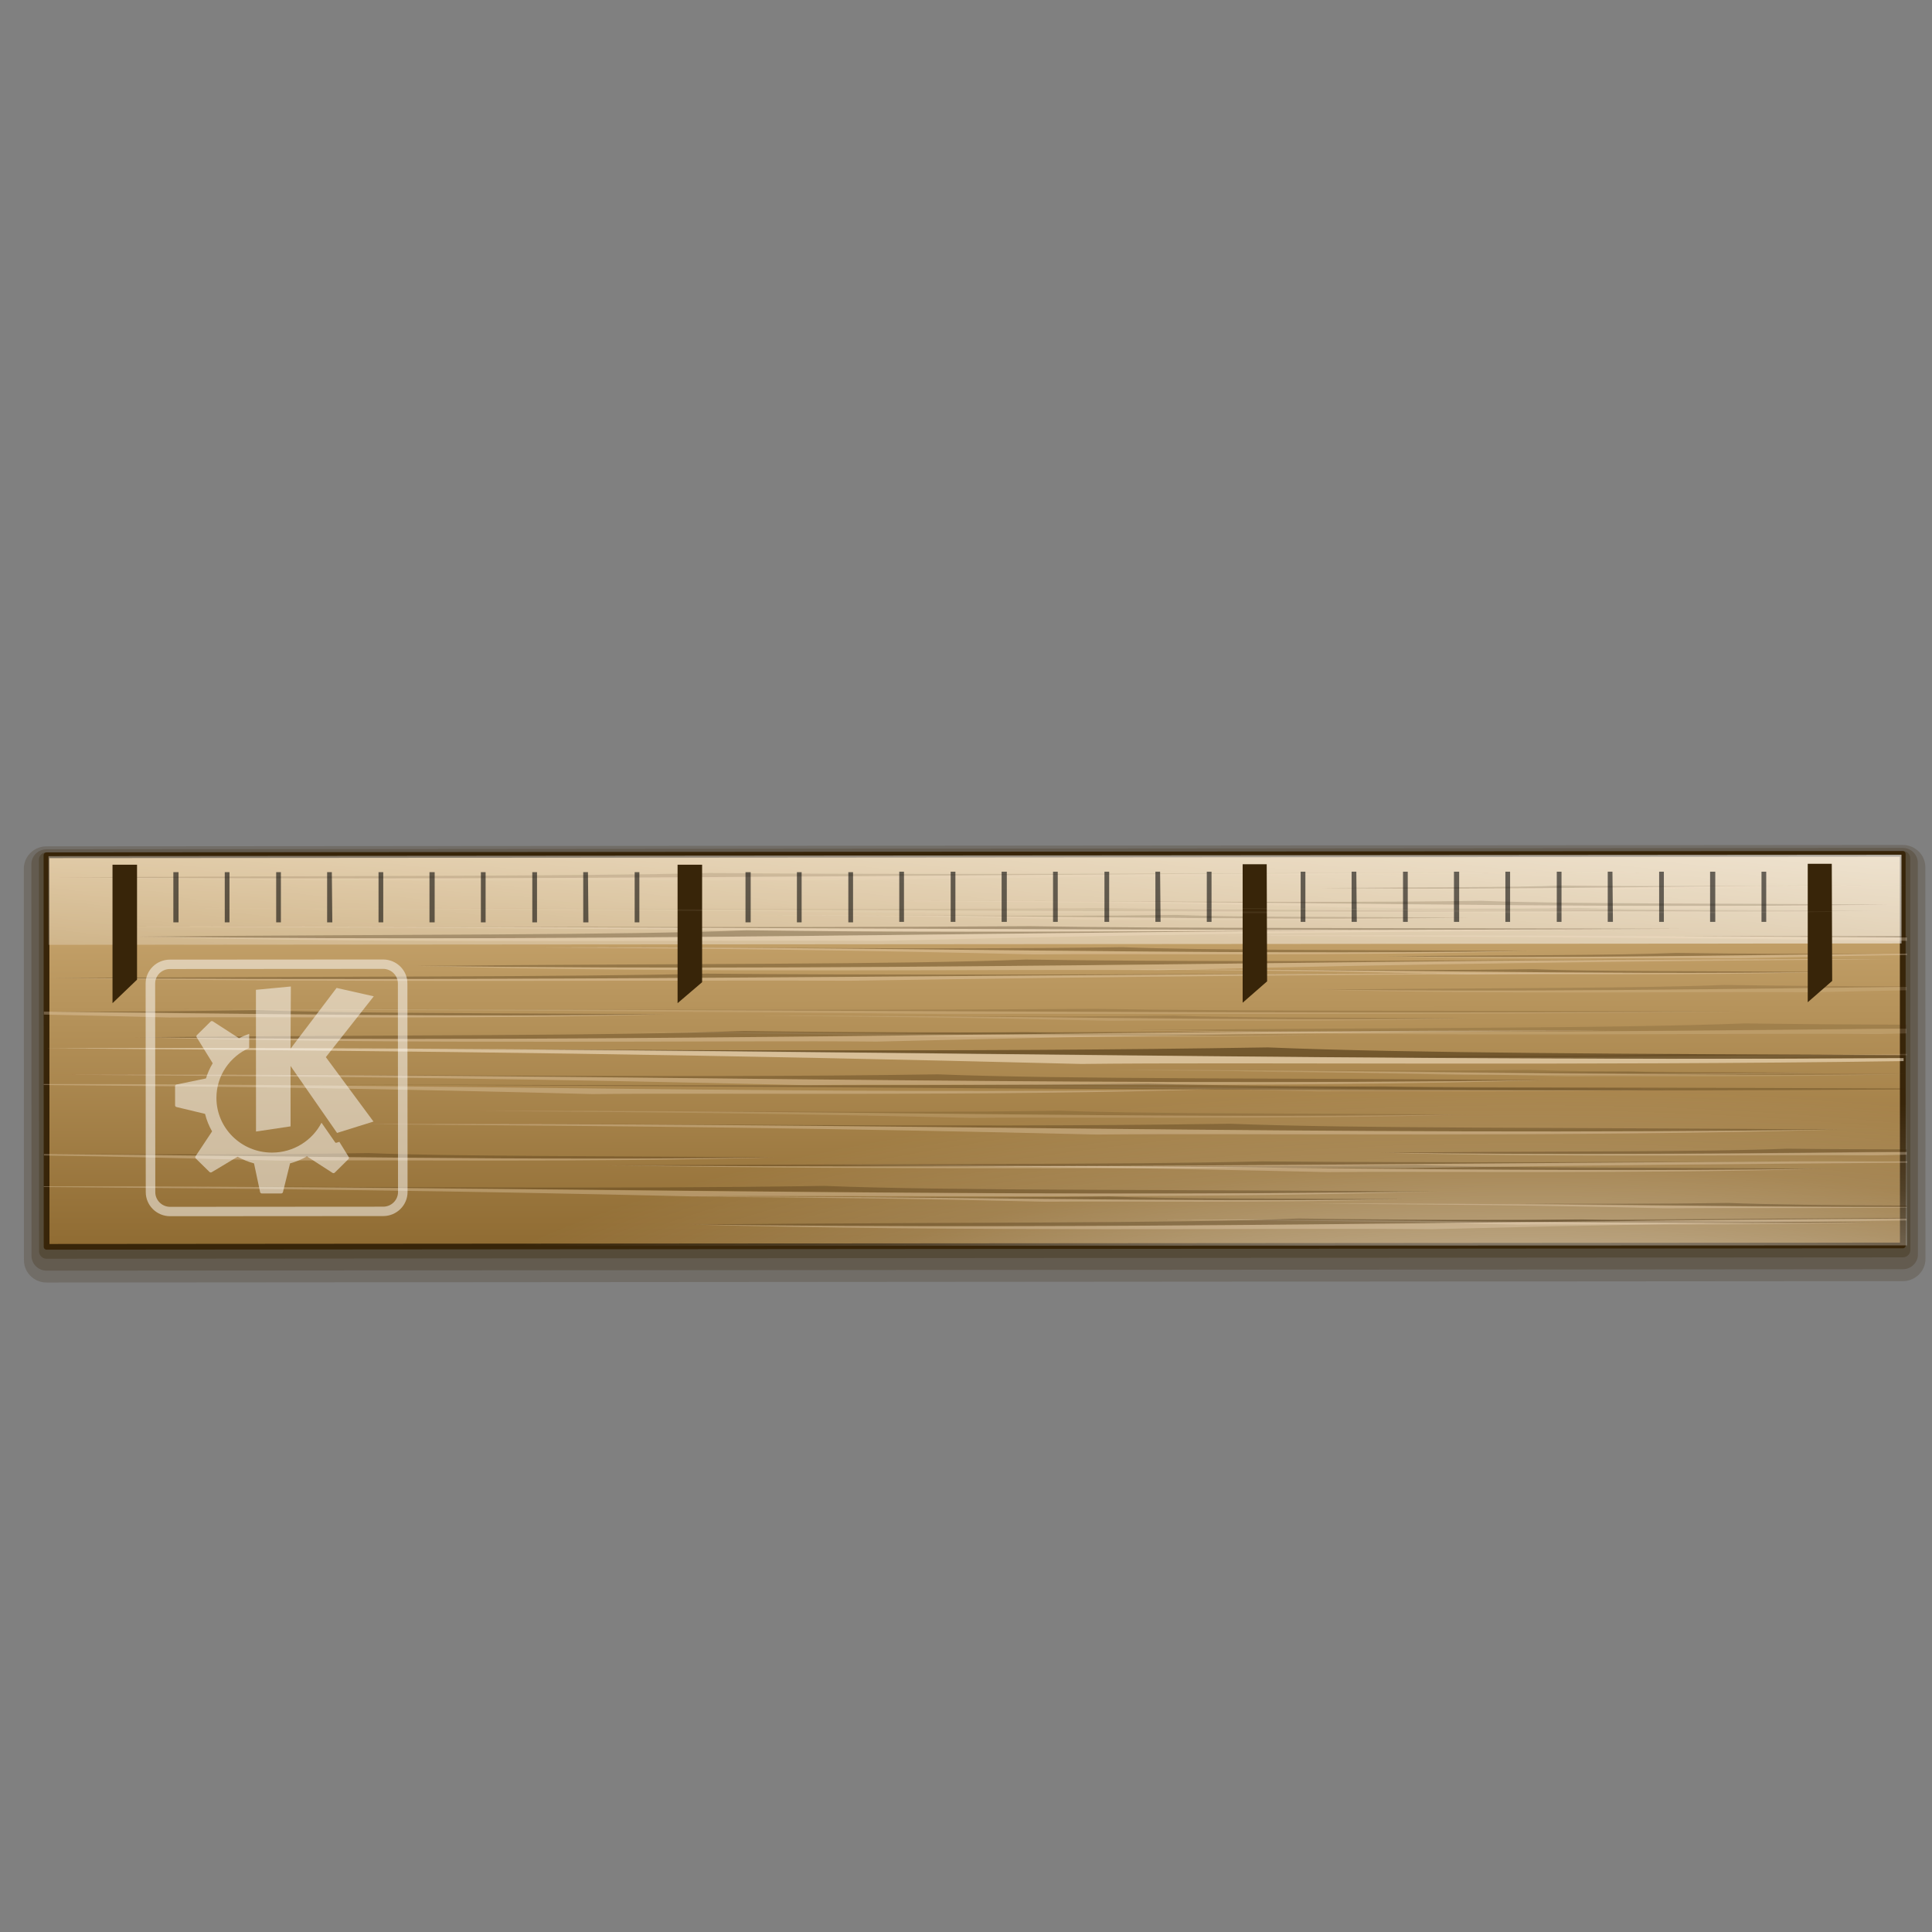 <?xml version="1.0" encoding="UTF-8" standalone="no"?>
<!-- Created with Inkscape (http://www.inkscape.org/) -->
<svg
   xmlns:dc="http://purl.org/dc/elements/1.1/"
   xmlns:cc="http://web.resource.org/cc/"
   xmlns:rdf="http://www.w3.org/1999/02/22-rdf-syntax-ns#"
   xmlns:svg="http://www.w3.org/2000/svg"
   xmlns="http://www.w3.org/2000/svg"
   xmlns:xlink="http://www.w3.org/1999/xlink"
   xmlns:sodipodi="http://sodipodi.sourceforge.net/DTD/sodipodi-0.dtd"
   xmlns:inkscape="http://www.inkscape.org/namespaces/inkscape"
   width="128"
   height="128"
   id="svg1307"
   sodipodi:version="0.32"
   inkscape:version="0.43+0.44pre3"
   version="1.0"
   sodipodi:docbase="/home/pinheiro/artwork/Oxygen/theme/svg/apps"
   sodipodi:docname="kruler.svg">
  <rect width="100%" height="100%" fill="#808080" stroke="none"/>
  <defs
     id="defs1309">
    <linearGradient
       inkscape:collect="always"
       id="linearGradient4162">
      <stop
         style="stop-color:white;stop-opacity:1;"
         offset="0"
         id="stop4164" />
      <stop
         style="stop-color:white;stop-opacity:0;"
         offset="1"
         id="stop4166" />
    </linearGradient>
    <linearGradient
       inkscape:collect="always"
       id="linearGradient2901">
      <stop
         style="stop-color:white;stop-opacity:1;"
         offset="0"
         id="stop2903" />
      <stop
         style="stop-color:white;stop-opacity:0;"
         offset="1"
         id="stop2905" />
    </linearGradient>
    <linearGradient
       id="linearGradient2875">
      <stop
         style="stop-color:white;stop-opacity:1;"
         offset="0"
         id="stop2877" />
      <stop
         id="stop2887"
         offset="0.125"
         style="stop-color:white;stop-opacity:0.639;" />
      <stop
         id="stop2885"
         offset="0.25"
         style="stop-color:white;stop-opacity:0.592;" />
      <stop
         id="stop2883"
         offset="0.5"
         style="stop-color:white;stop-opacity:0.394;" />
      <stop
         style="stop-color:white;stop-opacity:0.13;"
         offset="0.75"
         id="stop2889" />
      <stop
         style="stop-color:white;stop-opacity:0;"
         offset="1"
         id="stop2879" />
    </linearGradient>
    <linearGradient
       id="linearGradient2257">
      <stop
         style="stop-color:#8f6b32;stop-opacity:1;"
         offset="0"
         id="stop2259" />
      <stop
         style="stop-color:#debc85;stop-opacity:1;"
         offset="1"
         id="stop2261" />
    </linearGradient>
    <linearGradient
       inkscape:collect="always"
       xlink:href="#linearGradient2257"
       id="linearGradient5137"
       gradientUnits="userSpaceOnUse"
       gradientTransform="matrix(1.007,-2.377842e-7,1.48456e-7,1.611,-0.303,-26.731)"
       x1="55.055"
       y1="66.106"
       x2="55.055"
       y2="45.826" />
    <radialGradient
       inkscape:collect="always"
       xlink:href="#linearGradient2875"
       id="radialGradient5139"
       gradientUnits="userSpaceOnUse"
       gradientTransform="matrix(1.263,0,0,0.353,19.888,34.58)"
       cx="63.836"
       cy="157.934"
       fx="63.836"
       fy="157.934"
       r="61.217" />
    <linearGradient
       inkscape:collect="always"
       xlink:href="#linearGradient2901"
       id="linearGradient5141"
       gradientUnits="userSpaceOnUse"
       gradientTransform="matrix(1.007,3.503546e-7,-2.199116e-7,1.605,-0.222,-26.382)"
       x1="57.349"
       y1="33.416"
       x2="54.965"
       y2="64.694" />
    <radialGradient
       inkscape:collect="always"
       xlink:href="#linearGradient4162"
       id="radialGradient5143"
       gradientUnits="userSpaceOnUse"
       gradientTransform="matrix(-1.381,1.620875e-6,0,-0.197,273.861,74.082)"
       cx="123.335"
       cy="74.106"
       fx="123.335"
       fy="74.106"
       r="61.103" />
  </defs>
  <sodipodi:namedview
     id="base"
     pagecolor="#ffffff"
     bordercolor="#666666"
     borderopacity="1.0"
     inkscape:pageopacity="0.0"
     inkscape:pageshadow="2"
     inkscape:zoom="3.1015625"
     inkscape:cx="230.39662"
     inkscape:cy="25.411591"
     inkscape:current-layer="layer1"
     showgrid="true"
     inkscape:document-units="px"
     inkscape:grid-bbox="true"
     guidetolerance="0.1px"
     showguides="true"
     inkscape:guide-bbox="true"
     inkscape:window-width="1747"
     inkscape:window-height="962"
     inkscape:window-x="107"
     inkscape:window-y="25">
    <sodipodi:guide
       orientation="horizontal"
       position="32.487"
       id="guide2204" />
  </sodipodi:namedview>
  <g
     id="layer1"
     inkscape:label="Layer 1"
     inkscape:groupmode="layer">
    <path
       sodipodi:nodetypes="ccc"
       id="path2276"
       d="M 50.893,3.281 L 50.893,0.487 L 50.893,3.281 z "
       style="fill:#ffffff;fill-opacity:0.757;fill-rule:nonzero;stroke:none;stroke-width:0.5;stroke-linecap:round;stroke-linejoin:round;stroke-miterlimit:4;stroke-dasharray:none;stroke-dashoffset:4;stroke-opacity:1" />
    <g
       id="g2222"
       transform="matrix(1,0,0,0.985,0.579,4.285)">
      <rect
         style="opacity:0.2;fill:none;fill-opacity:1;fill-rule:nonzero;stroke:#382509;stroke-width:3;stroke-linecap:round;stroke-linejoin:round;stroke-miterlimit:4;stroke-dasharray:none;stroke-dashoffset:4;stroke-opacity:1"
         id="rect6810"
         width="122.98"
         height="26.338"
         x="2.484"
         y="54.078"
         transform="matrix(1,-7.572963e-4,2.958909e-4,1,0,0)" />
      <rect
         transform="matrix(1,-7.572961e-4,2.958909e-4,1,0,0)"
         y="53.778"
         x="2.484"
         height="26.338"
         width="122.98"
         id="rect6808"
         style="opacity:0.25;fill:none;fill-opacity:1;fill-rule:nonzero;stroke:#382509;stroke-width:2;stroke-linecap:round;stroke-linejoin:round;stroke-miterlimit:4;stroke-dasharray:none;stroke-dashoffset:4;stroke-opacity:1" />
      <rect
         style="opacity:0.3;fill:none;fill-opacity:1;fill-rule:nonzero;stroke:#382509;stroke-width:1;stroke-linecap:round;stroke-linejoin:round;stroke-miterlimit:4;stroke-dasharray:none;stroke-dashoffset:4;stroke-opacity:1"
         id="rect6806"
         width="122.98"
         height="26.338"
         x="2.484"
         y="53.478"
         transform="matrix(1,-7.572955e-4,2.958909e-4,1,0,0)" />
      <rect
         transform="matrix(1,-7.572975e-4,2.958909e-4,1,0,0)"
         y="53.178"
         x="2.485"
         height="26.337"
         width="122.98"
         id="rect1975"
         style="fill:url(#linearGradient5137);fill-opacity:1;fill-rule:nonzero;stroke:#382509;stroke-width:0.382;stroke-linecap:round;stroke-linejoin:round;stroke-miterlimit:4;stroke-dasharray:none;stroke-dashoffset:4;stroke-opacity:1" />
      <path
         id="rect2873"
         d="M 125.765,67.099 L 2.558,67.144 L 2.558,79.46 L 125.765,79.415 L 125.765,67.099 z "
         style="opacity:0.96;fill:url(#radialGradient5139);fill-opacity:1;fill-rule:nonzero;stroke:none;stroke-width:0.3;stroke-linecap:round;stroke-linejoin:round;stroke-miterlimit:4;stroke-dasharray:none;stroke-dashoffset:4;stroke-opacity:1" />
      <rect
         transform="matrix(1,-7.529909e-4,2.964951e-4,1,0,0)"
         y="53.237"
         x="2.619"
         height="5.965"
         width="122.764"
         id="rect2891"
         style="fill:url(#linearGradient5141);fill-opacity:1;fill-rule:nonzero;stroke:url(#radialGradient5143);stroke-width:0;stroke-linecap:round;stroke-linejoin:round;stroke-miterlimit:4;stroke-dasharray:none;stroke-dashoffset:4;stroke-opacity:1" />
      <g
         style="opacity:1"
         transform="matrix(-1.605,7.600526e-4,-3.38251e-4,-0.716,107.749,110.325)"
         id="g2927">
        <path
           style="opacity:0.295;fill:#382509;fill-opacity:1;fill-rule:evenodd;stroke:none;stroke-width:1px;stroke-linecap:butt;stroke-linejoin:miter;stroke-opacity:1"
           d="M 3.648,58.695 C 24.396,58.06 44.192,59.427 64.656,59.267 C 53.231,59.394 40.732,58.867 28.762,59.267 C 23.517,58.79 14.644,58.922 3.648,58.695 z "
           id="path2921"
           sodipodi:nodetypes="cccc" />
        <path
           sodipodi:nodetypes="cccc"
           id="path2923"
           d="M 3.648,58.695 C 24.396,58.06 44.192,59.427 64.656,59.267 C 52.659,59.06 45.469,58.878 34.244,58.258 C 28.427,58.401 14.596,57.969 3.648,58.695 z "
           style="opacity:0.295;fill:#f7e5cb;fill-opacity:1;fill-rule:evenodd;stroke:none;stroke-width:1px;stroke-linecap:butt;stroke-linejoin:miter;stroke-opacity:1" />
      </g>
      <g
         style="opacity:0.5"
         id="g2931"
         transform="matrix(-0.774,3.654693e-4,-1.624992e-4,-0.345,89.7,85.497)">
        <path
           sodipodi:nodetypes="cccc"
           id="path2933"
           d="M 3.648,58.695 C 24.396,58.06 44.192,59.427 64.656,59.267 C 53.231,59.394 40.732,58.867 28.762,59.267 C 23.517,58.79 14.644,58.922 3.648,58.695 z "
           style="opacity:0.295;fill:#382509;fill-opacity:1;fill-rule:evenodd;stroke:none;stroke-width:1px;stroke-linecap:butt;stroke-linejoin:miter;stroke-opacity:1" />
        <path
           style="opacity:0.295;fill:#f7e5cb;fill-opacity:1;fill-rule:evenodd;stroke:none;stroke-width:1px;stroke-linecap:butt;stroke-linejoin:miter;stroke-opacity:1"
           d="M 3.648,58.695 C 24.396,58.06 44.192,59.427 64.656,59.267 C 52.659,59.06 45.469,58.878 34.244,58.258 C 28.427,58.401 14.596,57.969 3.648,58.695 z "
           id="path2935"
           sodipodi:nodetypes="cccc" />
      </g>
      <g
         style="opacity:1"
         id="g2937"
         transform="matrix(1.074,-5.074061e-4,-2.268665e-4,-0.479,86.961,101.297)">
        <path
           id="path2939"
           transform="matrix(1.339,-1.41813e-3,-6.340608e-4,-3.002,-79.735,286.465)"
           d="M 81.062,75.656 C 77.146,75.817 70.523,75.764 62.312,75.844 C 70.541,75.952 78.555,75.904 86.562,75.812 L 86.562,75.688 C 84.719,75.682 82.883,75.683 81.062,75.656 z "
           style="opacity:0.295;fill:#382509;fill-opacity:1;fill-rule:evenodd;stroke:none;stroke-width:1px;stroke-linecap:butt;stroke-linejoin:miter;stroke-opacity:1" />
        <path
           id="path2941"
           transform="matrix(1.339,-1.41813e-3,-6.340608e-4,-3.002,-79.735,286.465)"
           d="M 85.156,75.812 C 77.614,75.897 70.059,75.946 62.312,75.844 C 70.488,76.082 80.813,75.923 85.156,75.969 C 85.686,75.955 86.055,75.95 86.562,75.938 L 86.562,75.812 C 86.094,75.818 85.625,75.807 85.156,75.812 z "
           style="opacity:0.295;fill:#f7e5cb;fill-opacity:1;fill-rule:evenodd;stroke:none;stroke-width:1px;stroke-linecap:butt;stroke-linejoin:miter;stroke-opacity:1" />
      </g>
      <g
         style="opacity:0.5"
         transform="matrix(0.774,-3.654693e-4,-1.624992e-4,-0.345,88.054,86.962)"
         id="g2943">
        <path
           id="path2945"
           transform="matrix(1.859,-1.968702e-3,-8.753469e-4,-4.168,-112.119,356.168)"
           d="M 75.812,71.219 C 72.992,71.335 68.227,71.286 62.312,71.344 C 70.223,71.448 77.857,71.296 85.562,71.219 C 82.309,71.236 79.032,71.265 75.812,71.219 z "
           style="opacity:0.295;fill:#382509;fill-opacity:1;fill-rule:evenodd;stroke:none;stroke-width:1px;stroke-linecap:butt;stroke-linejoin:miter;stroke-opacity:1" />
        <path
           id="path2947"
           transform="matrix(1.859,-1.968702e-3,-8.753469e-4,-4.168,-112.119,356.168)"
           d="M 86.562,71.219 C 78.518,71.293 70.565,71.452 62.312,71.344 C 68.201,71.515 75.621,71.405 78.75,71.438 C 81.687,71.364 84.106,71.318 86.562,71.281 L 86.562,71.219 z "
           style="opacity:0.295;fill:#f7e5cb;fill-opacity:1;fill-rule:evenodd;stroke:none;stroke-width:1px;stroke-linecap:butt;stroke-linejoin:miter;stroke-opacity:1" />
      </g>
      <g
         style="opacity:0.5"
         id="g2949"
         transform="matrix(-0.729,3.450997e-4,-1.535819e-4,-0.325,128.289,86.967)">
        <path
           sodipodi:nodetypes="cccc"
           id="path2951"
           d="M 3.648,58.695 C 24.396,58.06 44.192,59.427 64.656,59.267 C 53.231,59.394 40.732,58.867 28.762,59.267 C 23.517,58.79 14.644,58.922 3.648,58.695 z "
           style="opacity:0.295;fill:#382509;fill-opacity:1;fill-rule:evenodd;stroke:none;stroke-width:1px;stroke-linecap:butt;stroke-linejoin:miter;stroke-opacity:1" />
        <path
           style="opacity:0.295;fill:#f7e5cb;fill-opacity:1;fill-rule:evenodd;stroke:none;stroke-width:1px;stroke-linecap:butt;stroke-linejoin:miter;stroke-opacity:1"
           d="M 3.648,58.695 C 24.396,58.06 44.192,59.427 64.656,59.267 C 52.659,59.06 45.469,58.878 34.244,58.258 C 28.427,58.401 14.596,57.969 3.648,58.695 z "
           id="path2953"
           sodipodi:nodetypes="cccc" />
      </g>
      <g
         style="opacity:1"
         transform="matrix(-1.605,7.600526e-4,-3.38251e-4,-0.716,100.234,117.809)"
         id="g2955">
        <path
           id="path2957"
           transform="matrix(-1,0,0,-2.242,63.618,201.468)"
           d="M 7.719,63.438 C 25.111,63.516 42.196,63.93 59.969,63.688 C 48.973,63.586 40.088,63.65 34.844,63.438 C 25.866,63.571 16.615,63.471 7.719,63.438 z "
           style="opacity:0.295;fill:#382509;fill-opacity:1;fill-rule:evenodd;stroke:none;stroke-width:1px;stroke-linecap:butt;stroke-linejoin:miter;stroke-opacity:1" />
        <path
           id="path2959"
           transform="matrix(-1,0,0,-2.242,63.618,201.468)"
           d="M 2.625,63.438 L 2.625,63.469 C 12.315,63.55 19.473,63.631 29.375,63.875 C 35.192,63.811 49.021,64.011 59.969,63.688 C 40.464,63.954 21.792,63.442 2.625,63.438 z "
           style="opacity:0.295;fill:#f7e5cb;fill-opacity:1;fill-rule:evenodd;stroke:none;stroke-width:1px;stroke-linecap:butt;stroke-linejoin:miter;stroke-opacity:1" />
      </g>
      <g
         style="opacity:1"
         transform="matrix(-1.718,8.130772e-4,-1.624992e-4,-0.345,117.092,78.37)"
         id="g2961">
        <path
           style="opacity:0.295;fill:#382509;fill-opacity:1;fill-rule:evenodd;stroke:none;stroke-width:1px;stroke-linecap:butt;stroke-linejoin:miter;stroke-opacity:1"
           d="M 3.648,58.695 C 24.396,58.06 44.192,59.427 64.656,59.267 C 53.231,59.394 40.732,58.867 28.762,59.267 C 23.517,58.79 14.644,58.922 3.648,58.695 z "
           id="path2963"
           sodipodi:nodetypes="cccc" />
        <path
           sodipodi:nodetypes="cccc"
           id="path2965"
           d="M 3.648,58.695 C 24.396,58.06 44.192,59.427 64.656,59.267 C 52.659,59.06 45.469,58.878 34.244,58.258 C 28.427,58.401 14.596,57.969 3.648,58.695 z "
           style="opacity:0.295;fill:#f7e5cb;fill-opacity:1;fill-rule:evenodd;stroke:none;stroke-width:1px;stroke-linecap:butt;stroke-linejoin:miter;stroke-opacity:1" />
      </g>
      <g
         style="opacity:0.5"
         id="g2967"
         transform="matrix(-1.718,8.130772e-4,-1.624992e-4,-0.345,121.403,83.93)">
        <path
           sodipodi:nodetypes="cccc"
           id="path2969"
           d="M 3.648,58.695 C 24.396,58.06 44.192,59.427 64.656,59.267 C 53.231,59.394 40.732,58.867 28.762,59.267 C 23.517,58.79 14.644,58.922 3.648,58.695 z "
           style="opacity:0.295;fill:#382509;fill-opacity:1;fill-rule:evenodd;stroke:none;stroke-width:1px;stroke-linecap:butt;stroke-linejoin:miter;stroke-opacity:1" />
        <path
           style="opacity:0.295;fill:#f7e5cb;fill-opacity:1;fill-rule:evenodd;stroke:none;stroke-width:1px;stroke-linecap:butt;stroke-linejoin:miter;stroke-opacity:1"
           d="M 3.648,58.695 C 24.396,58.06 44.192,59.427 64.656,59.267 C 52.659,59.06 45.469,58.878 34.244,58.258 C 28.427,58.401 14.596,57.969 3.648,58.695 z "
           id="path2971"
           sodipodi:nodetypes="cccc" />
      </g>
      <g
         style="opacity:0.5"
         transform="matrix(1.074,-5.074061e-4,-2.268665e-4,-0.479,82.816,90.303)"
         id="g2973">
        <path
           id="path2975"
           transform="matrix(1.339,-1.41813e-3,-6.340608e-4,-3.002,-75.881,263.518)"
           d="M 78.156,68 C 74.24,68.161 67.617,68.139 59.406,68.219 C 68.619,68.34 77.599,68.197 86.562,68.094 L 86.562,68.062 C 83.752,68.066 80.926,68.04 78.156,68 z "
           style="opacity:0.295;fill:#382509;fill-opacity:1;fill-rule:evenodd;stroke:none;stroke-width:1px;stroke-linecap:butt;stroke-linejoin:miter;stroke-opacity:1" />
        <path
           id="path2977"
           transform="matrix(1.339,-1.41813e-3,-6.340608e-4,-3.002,-75.881,263.518)"
           d="M 86.562,68.094 C 77.591,68.197 68.627,68.34 59.406,68.219 C 67.582,68.457 77.907,68.298 82.25,68.344 C 83.87,68.303 85.12,68.281 86.562,68.25 L 86.562,68.094 z "
           style="opacity:0.295;fill:#f7e5cb;fill-opacity:1;fill-rule:evenodd;stroke:none;stroke-width:1px;stroke-linecap:butt;stroke-linejoin:miter;stroke-opacity:1" />
      </g>
      <g
         style="opacity:1"
         id="g2991"
         transform="matrix(1.725,-8.157871e-4,-2.268665e-4,-0.479,-3.353,89.55)">
        <path
           sodipodi:nodetypes="cccc"
           id="path2993"
           d="M 3.648,58.695 C 24.396,58.06 44.192,59.427 64.656,59.267 C 53.231,59.394 40.732,58.867 28.762,59.267 C 23.517,58.79 14.644,58.922 3.648,58.695 z "
           style="opacity:0.295;fill:#382509;fill-opacity:1;fill-rule:evenodd;stroke:none;stroke-width:1px;stroke-linecap:butt;stroke-linejoin:miter;stroke-opacity:1" />
        <path
           style="opacity:0.295;fill:#f7e5cb;fill-opacity:1;fill-rule:evenodd;stroke:none;stroke-width:1px;stroke-linecap:butt;stroke-linejoin:miter;stroke-opacity:1"
           d="M 3.648,58.695 C 24.396,58.06 44.192,59.427 64.656,59.267 C 52.659,59.06 45.469,58.878 34.244,58.258 C 28.427,58.401 14.596,57.969 3.648,58.695 z "
           id="path2995"
           sodipodi:nodetypes="cccc" />
      </g>
      <g
         id="g2997"
         transform="matrix(1.605,-7.600526e-4,-3.38251e-4,-0.716,68.922,106.965)"
         style="opacity:0.5">
        <path
           id="path2999"
           transform="matrix(0.896,-9.515194e-4,-4.234608e-4,-2.009,-42.123,199.63)"
           d="M 79.125,69.812 C 73.274,70.053 63.362,70.006 51.094,70.125 C 63.118,70.283 74.859,70.195 86.562,70.062 L 86.562,69.875 C 84.073,69.866 81.585,69.848 79.125,69.812 z "
           style="opacity:0.295;fill:#382509;fill-opacity:1;fill-rule:evenodd;stroke:none;stroke-width:1px;stroke-linecap:butt;stroke-linejoin:miter;stroke-opacity:1" />
        <path
           id="path3001"
           transform="matrix(0.896,-9.515194e-4,-4.234608e-4,-2.009,-42.123,199.63)"
           d="M 85.25,70.062 C 73.981,70.188 62.668,70.277 51.094,70.125 C 63.309,70.481 78.76,70.245 85.25,70.312 C 85.744,70.3 86.082,70.293 86.562,70.281 L 86.562,70.062 C 86.125,70.067 85.687,70.058 85.25,70.062 z "
           style="opacity:0.295;fill:#f7e5cb;fill-opacity:1;fill-rule:evenodd;stroke:none;stroke-width:1px;stroke-linecap:butt;stroke-linejoin:miter;stroke-opacity:1" />
      </g>
      <g
         transform="matrix(-1.074,5.074061e-4,-2.268665e-4,-0.479,100.542,98.729)"
         id="g3009"
         style="opacity:0.5">
        <path
           style="opacity:0.295;fill:#382509;fill-opacity:1;fill-rule:evenodd;stroke:none;stroke-width:1px;stroke-linecap:butt;stroke-linejoin:miter;stroke-opacity:1"
           d="M 3.648,58.695 C 24.396,58.06 44.192,59.427 64.656,59.267 C 53.231,59.394 40.732,58.867 28.762,59.267 C 23.517,58.79 14.644,58.922 3.648,58.695 z "
           id="path3011"
           sodipodi:nodetypes="cccc" />
        <path
           sodipodi:nodetypes="cccc"
           id="path3013"
           d="M 3.648,58.695 C 24.396,58.06 44.192,59.427 64.656,59.267 C 52.659,59.06 45.469,58.878 34.244,58.258 C 28.427,58.401 14.596,57.969 3.648,58.695 z "
           style="opacity:0.295;fill:#f7e5cb;fill-opacity:1;fill-rule:evenodd;stroke:none;stroke-width:1px;stroke-linecap:butt;stroke-linejoin:miter;stroke-opacity:1" />
      </g>
      <g
         id="g3015"
         transform="matrix(-0.774,3.654693e-4,-1.624992e-4,-0.345,99.435,84.395)"
         style="opacity:0.5">
        <path
           sodipodi:nodetypes="cccc"
           id="path3017"
           d="M 3.648,58.695 C 24.396,58.06 44.192,59.427 64.656,59.267 C 53.231,59.394 40.732,58.867 28.762,59.267 C 23.517,58.79 14.644,58.922 3.648,58.695 z "
           style="opacity:0.295;fill:#382509;fill-opacity:1;fill-rule:evenodd;stroke:none;stroke-width:1px;stroke-linecap:butt;stroke-linejoin:miter;stroke-opacity:1" />
        <path
           style="opacity:0.295;fill:#f7e5cb;fill-opacity:1;fill-rule:evenodd;stroke:none;stroke-width:1px;stroke-linecap:butt;stroke-linejoin:miter;stroke-opacity:1"
           d="M 3.648,58.695 C 24.396,58.06 44.192,59.427 64.656,59.267 C 52.659,59.06 45.469,58.878 34.244,58.258 C 28.427,58.401 14.596,57.969 3.648,58.695 z "
           id="path3019"
           sodipodi:nodetypes="cccc" />
      </g>
      <g
         transform="matrix(1.605,-7.600526e-4,-3.38251e-4,-0.716,2.563,107.447)"
         id="g3021"
         style="opacity:1">
        <path
           style="opacity:0.295;fill:#382509;fill-opacity:1;fill-rule:evenodd;stroke:none;stroke-width:1px;stroke-linecap:butt;stroke-linejoin:miter;stroke-opacity:1"
           d="M 3.648,58.695 C 24.396,58.06 44.192,59.427 64.656,59.267 C 53.231,59.394 40.732,58.867 28.762,59.267 C 23.517,58.79 14.644,58.922 3.648,58.695 z "
           id="path3023"
           sodipodi:nodetypes="cccc" />
        <path
           sodipodi:nodetypes="cccc"
           id="path3025"
           d="M 3.648,58.695 C 24.396,58.06 44.192,59.427 64.656,59.267 C 52.659,59.06 45.469,58.878 34.244,58.258 C 28.427,58.401 14.596,57.969 3.648,58.695 z "
           style="opacity:0.295;fill:#f7e5cb;fill-opacity:1;fill-rule:evenodd;stroke:none;stroke-width:1px;stroke-linecap:butt;stroke-linejoin:miter;stroke-opacity:1" />
      </g>
      <g
         id="g3045"
         transform="matrix(-1.074,5.074061e-4,-2.268665e-4,-0.479,104.676,87.732)"
         style="opacity:1">
        <path
           sodipodi:nodetypes="cccc"
           id="path3047"
           d="M 3.648,58.695 C 24.396,58.06 44.192,59.427 64.656,59.267 C 53.231,59.394 40.732,58.867 28.762,59.267 C 23.517,58.79 14.644,58.922 3.648,58.695 z "
           style="opacity:0.295;fill:#382509;fill-opacity:1;fill-rule:evenodd;stroke:none;stroke-width:1px;stroke-linecap:butt;stroke-linejoin:miter;stroke-opacity:1" />
        <path
           style="opacity:0.295;fill:#f7e5cb;fill-opacity:1;fill-rule:evenodd;stroke:none;stroke-width:1px;stroke-linecap:butt;stroke-linejoin:miter;stroke-opacity:1"
           d="M 3.648,58.695 C 24.396,58.06 44.192,59.427 64.656,59.267 C 52.659,59.06 45.469,58.878 34.244,58.258 C 28.427,58.401 14.596,57.969 3.648,58.695 z "
           id="path3049"
           sodipodi:nodetypes="cccc" />
      </g>
      <g
         transform="matrix(-1.074,5.074061e-4,-2.268665e-4,-0.479,54.751,101.597)"
         id="g3051"
         style="opacity:1">
        <path
           id="path3053"
           transform="matrix(-1.494,0,0,-3.349,52.716,267.143)"
           d="M 16.031,62.062 C 11.604,62.128 7.087,62.117 2.625,62.094 C 12.642,62.181 22.568,62.39 32.844,62.25 C 25.485,62.182 19.541,62.205 16.031,62.062 z "
           style="opacity:0.295;fill:#382509;fill-opacity:1;fill-rule:evenodd;stroke:none;stroke-width:1px;stroke-linecap:butt;stroke-linejoin:miter;stroke-opacity:1" />
        <path
           id="path3055"
           transform="matrix(-1.494,0,0,-3.349,52.716,267.143)"
           d="M 2.625,62.094 L 2.625,62.156 C 5.689,62.2 8.712,62.285 12.375,62.375 C 16.268,62.332 25.516,62.467 32.844,62.25 C 22.568,62.39 12.642,62.181 2.625,62.094 z "
           style="opacity:0.295;fill:#f7e5cb;fill-opacity:1;fill-rule:evenodd;stroke:none;stroke-width:1px;stroke-linecap:butt;stroke-linejoin:miter;stroke-opacity:1" />
      </g>
      <g
         transform="matrix(-1.725,8.157871e-4,-2.268665e-4,-0.479,190.845,86.897)"
         id="g3057"
         style="opacity:1">
        <path
           id="path3059"
           transform="matrix(-0.834,-1.419849e-3,3.948531e-4,-3.002,109.889,256.516)"
           d="M 75.531,65.719 C 79.213,65.739 82.885,65.758 86.562,65.781 L 86.562,65.719 C 82.894,65.724 79.189,65.728 75.531,65.719 z "
           style="opacity:0.295;fill:#382509;fill-opacity:1;fill-rule:evenodd;stroke:none;stroke-width:1px;stroke-linecap:butt;stroke-linejoin:miter;stroke-opacity:1" />
        <path
           id="path3061"
           transform="matrix(-0.834,-1.419849e-3,3.948531e-4,-3.002,109.889,256.516)"
           d="M 54.281,65.688 C 66.984,65.742 75.547,65.789 86.562,65.938 L 86.562,65.781 C 75.843,65.713 65.146,65.659 54.281,65.688 z "
           style="opacity:0.295;fill:#f7e5cb;fill-opacity:1;fill-rule:evenodd;stroke:none;stroke-width:1px;stroke-linecap:butt;stroke-linejoin:miter;stroke-opacity:1" />
      </g>
      <g
         transform="matrix(-0.774,3.654693e-4,-1.624992e-4,-0.345,113.301,89.145)"
         id="g3063"
         style="opacity:0.5">
        <path
           style="opacity:0.295;fill:#382509;fill-opacity:1;fill-rule:evenodd;stroke:none;stroke-width:1px;stroke-linecap:butt;stroke-linejoin:miter;stroke-opacity:1"
           d="M 3.648,58.695 C 24.396,58.06 44.192,59.427 64.656,59.267 C 53.231,59.394 40.732,58.867 28.762,59.267 C 23.517,58.79 14.644,58.922 3.648,58.695 z "
           id="path3065"
           sodipodi:nodetypes="cccc" />
        <path
           sodipodi:nodetypes="cccc"
           id="path3067"
           d="M 3.648,58.695 C 24.396,58.06 44.192,59.427 64.656,59.267 C 52.659,59.06 45.469,58.878 34.244,58.258 C 28.427,58.401 14.596,57.969 3.648,58.695 z "
           style="opacity:0.295;fill:#f7e5cb;fill-opacity:1;fill-rule:evenodd;stroke:none;stroke-width:1px;stroke-linecap:butt;stroke-linejoin:miter;stroke-opacity:1" />
      </g>
      <g
         style="opacity:1"
         id="g3069"
         transform="matrix(-1.074,5.074061e-4,-2.268665e-4,-0.479,124.143,102.377)">
        <path
           sodipodi:nodetypes="cccc"
           id="path3071"
           d="M 3.648,58.695 C 24.396,58.06 44.192,59.427 64.656,59.267 C 53.231,59.394 40.732,58.867 28.762,59.267 C 23.517,58.79 14.644,58.922 3.648,58.695 z "
           style="opacity:0.295;fill:#382509;fill-opacity:1;fill-rule:evenodd;stroke:none;stroke-width:1px;stroke-linecap:butt;stroke-linejoin:miter;stroke-opacity:1" />
        <path
           style="opacity:0.295;fill:#f7e5cb;fill-opacity:1;fill-rule:evenodd;stroke:none;stroke-width:1px;stroke-linecap:butt;stroke-linejoin:miter;stroke-opacity:1"
           d="M 3.648,58.695 C 24.396,58.06 44.192,59.427 64.656,59.267 C 52.659,59.06 45.469,58.878 34.244,58.258 C 28.427,58.401 14.596,57.969 3.648,58.695 z "
           id="path3073"
           sodipodi:nodetypes="cccc" />
      </g>
      <g
         style="opacity:0.5"
         transform="matrix(-0.774,3.654693e-4,-1.624992e-4,-0.345,123.035,88.043)"
         id="g3075">
        <path
           style="opacity:0.295;fill:#382509;fill-opacity:1;fill-rule:evenodd;stroke:none;stroke-width:1px;stroke-linecap:butt;stroke-linejoin:miter;stroke-opacity:1"
           d="M 3.648,58.695 C 24.396,58.06 44.192,59.427 64.656,59.267 C 53.231,59.394 40.732,58.867 28.762,59.267 C 23.517,58.79 14.644,58.922 3.648,58.695 z "
           id="path3077"
           sodipodi:nodetypes="cccc" />
        <path
           sodipodi:nodetypes="cccc"
           id="path3079"
           d="M 3.648,58.695 C 24.396,58.06 44.192,59.427 64.656,59.267 C 52.659,59.06 45.469,58.878 34.244,58.258 C 28.427,58.401 14.596,57.969 3.648,58.695 z "
           style="opacity:0.295;fill:#f7e5cb;fill-opacity:1;fill-rule:evenodd;stroke:none;stroke-width:1px;stroke-linecap:butt;stroke-linejoin:miter;stroke-opacity:1" />
      </g>
      <g
         style="opacity:1"
         transform="matrix(-1.074,5.074061e-4,-2.268665e-4,-0.479,47.419,91.967)"
         id="g3081">
        <path
           id="path3083"
           d="M 28.758,59.272 C 33.118,59.126 37.549,59.039 41.972,59.063 C 29.306,58.756 16.653,58.246 3.637,58.644 C 14.633,58.871 23.513,58.795 28.758,59.272 z "
           style="opacity:0.295;fill:#382509;fill-opacity:1;fill-rule:evenodd;stroke:none;stroke-width:1px;stroke-linecap:butt;stroke-linejoin:miter;stroke-opacity:1" />
        <path
           id="path3085"
           transform="matrix(-1.494,0,0,-3.349,45.894,247.038)"
           d="M 2.625,56.125 L 2.625,56.25 C 4.314,56.283 5.864,56.327 7.812,56.375 C 11.705,56.332 20.954,56.467 28.281,56.25 C 19.57,56.369 11.102,56.216 2.625,56.125 z "
           style="opacity:0.295;fill:#f7e5cb;fill-opacity:1;fill-rule:evenodd;stroke:none;stroke-width:1px;stroke-linecap:butt;stroke-linejoin:miter;stroke-opacity:1" />
      </g>
      <g
         id="g3093"
         transform="matrix(0.774,-3.654693e-4,-1.624992e-4,-0.345,88.234,80.193)"
         style="opacity:1">
        <path
           id="path3095"
           transform="matrix(1.859,-1.968702e-3,-8.753469e-4,-4.168,-112.356,336.556)"
           d="M 75.938,66.5 C 73.117,66.616 68.352,66.599 62.438,66.656 C 70.348,66.76 77.982,66.608 85.688,66.531 C 82.434,66.549 79.157,66.546 75.938,66.5 z "
           style="opacity:0.295;fill:#382509;fill-opacity:1;fill-rule:evenodd;stroke:none;stroke-width:1px;stroke-linecap:butt;stroke-linejoin:miter;stroke-opacity:1" />
        <path
           id="path3097"
           transform="matrix(1.859,-1.968702e-3,-8.753469e-4,-4.168,-112.356,336.556)"
           d="M 86.562,66.531 C 78.561,66.606 70.647,66.764 62.438,66.656 C 68.326,66.828 75.746,66.717 78.875,66.75 C 81.765,66.677 84.146,66.63 86.562,66.594 L 86.562,66.531 z "
           style="opacity:0.295;fill:#f7e5cb;fill-opacity:1;fill-rule:evenodd;stroke:none;stroke-width:1px;stroke-linecap:butt;stroke-linejoin:miter;stroke-opacity:1" />
      </g>
      <g
         transform="matrix(-1.605,7.600526e-4,-3.38251e-4,-0.716,127.084,113.647)"
         id="g3099"
         style="opacity:1">
        <path
           style="opacity:0.295;fill:#382509;fill-opacity:1;fill-rule:evenodd;stroke:none;stroke-width:1px;stroke-linecap:butt;stroke-linejoin:miter;stroke-opacity:1"
           d="M 3.648,58.695 C 24.396,58.06 44.192,59.427 64.656,59.267 C 53.231,59.394 40.732,58.867 28.762,59.267 C 23.517,58.79 14.644,58.922 3.648,58.695 z "
           id="path3101"
           sodipodi:nodetypes="cccc" />
        <path
           sodipodi:nodetypes="cccc"
           id="path3103"
           d="M 3.648,58.695 C 24.396,58.06 44.192,59.427 64.656,59.267 C 52.659,59.06 45.469,58.878 34.244,58.258 C 28.427,58.401 14.596,57.969 3.648,58.695 z "
           style="opacity:0.295;fill:#f7e5cb;fill-opacity:1;fill-rule:evenodd;stroke:none;stroke-width:1px;stroke-linecap:butt;stroke-linejoin:miter;stroke-opacity:1" />
      </g>
      <g
         id="g3111"
         transform="matrix(0.639,-3.017209e-4,-1.349025e-4,-0.285,84.579,72.111)"
         style="opacity:0.57">
        <path
           sodipodi:nodetypes="cccc"
           id="path3113"
           d="M 3.648,58.695 C 24.396,58.06 44.192,59.427 64.656,59.267 C 53.231,59.394 40.732,58.867 28.762,59.267 C 23.517,58.79 14.644,58.922 3.648,58.695 z "
           style="opacity:0.295;fill:#382509;fill-opacity:1;fill-rule:evenodd;stroke:none;stroke-width:1px;stroke-linecap:butt;stroke-linejoin:miter;stroke-opacity:1" />
        <path
           style="opacity:0.295;fill:#f7e5cb;fill-opacity:1;fill-rule:evenodd;stroke:none;stroke-width:1px;stroke-linecap:butt;stroke-linejoin:miter;stroke-opacity:1"
           d="M 3.648,58.695 C 24.396,58.06 44.192,59.427 64.656,59.267 C 52.659,59.06 45.469,58.878 34.244,58.258 C 28.427,58.401 14.596,57.969 3.648,58.695 z "
           id="path3115"
           sodipodi:nodetypes="cccc" />
      </g>
      <g
         transform="matrix(1.725,-8.157871e-4,-2.268665e-4,-0.479,-3.173,82.782)"
         id="g3117"
         style="opacity:0.439">
        <path
           style="opacity:0.295;fill:#382509;fill-opacity:1;fill-rule:evenodd;stroke:none;stroke-width:1px;stroke-linecap:butt;stroke-linejoin:miter;stroke-opacity:1"
           d="M 3.648,58.695 C 24.396,58.06 44.192,59.427 64.656,59.267 C 53.231,59.394 40.732,58.867 28.762,59.267 C 23.517,58.79 14.644,58.922 3.648,58.695 z "
           id="path3119"
           sodipodi:nodetypes="cccc" />
        <path
           sodipodi:nodetypes="cccsc"
           id="path3121"
           d="M 3.648,58.695 C 24.396,58.06 44.192,59.427 64.656,59.267 C 52.659,59.06 45.469,58.878 34.244,58.258 C 28.649,58.395 15.642,58.001 4.916,58.617 C 4.489,58.641 4.066,58.667 3.648,58.695 z "
           style="opacity:0.295;fill:#f7e5cb;fill-opacity:1;fill-rule:evenodd;stroke:none;stroke-width:1px;stroke-linecap:butt;stroke-linejoin:miter;stroke-opacity:1" />
      </g>
      <g
         style="opacity:1"
         transform="matrix(1.605,-7.600526e-4,-3.38251e-4,-0.716,21.243,102.648)"
         id="g3123">
        <path
           style="opacity:0.295;fill:#382509;fill-opacity:1;fill-rule:evenodd;stroke:none;stroke-width:1px;stroke-linecap:butt;stroke-linejoin:miter;stroke-opacity:1"
           d="M 3.648,58.695 C 24.396,58.06 44.192,59.427 64.656,59.267 C 53.231,59.394 40.732,58.867 28.762,59.267 C 23.517,58.79 14.644,58.922 3.648,58.695 z "
           id="path3125"
           sodipodi:nodetypes="cccc" />
        <path
           sodipodi:nodetypes="cccc"
           id="path3127"
           d="M 3.648,58.695 C 24.396,58.06 44.192,59.427 64.656,59.267 C 52.659,59.06 45.469,58.878 34.244,58.258 C 28.427,58.401 14.596,57.969 3.648,58.695 z "
           style="opacity:0.295;fill:#f7e5cb;fill-opacity:1;fill-rule:evenodd;stroke:none;stroke-width:1px;stroke-linecap:butt;stroke-linejoin:miter;stroke-opacity:1" />
      </g>
      <g
         style="opacity:0.57"
         transform="matrix(-0.774,3.654693e-4,-1.624992e-4,-0.345,99.615,77.626)"
         id="g3135">
        <path
           style="opacity:0.295;fill:#382509;fill-opacity:1;fill-rule:evenodd;stroke:none;stroke-width:1px;stroke-linecap:butt;stroke-linejoin:miter;stroke-opacity:1"
           d="M 3.648,58.695 C 24.396,58.06 44.192,59.427 64.656,59.267 C 53.231,59.394 40.732,58.867 28.762,59.267 C 23.517,58.79 14.644,58.922 3.648,58.695 z "
           id="path3137"
           sodipodi:nodetypes="cccc" />
        <path
           sodipodi:nodetypes="cccc"
           id="path3139"
           d="M 3.648,58.695 C 24.396,58.06 44.192,59.427 64.656,59.267 C 52.659,59.06 45.469,58.878 34.244,58.258 C 28.427,58.401 14.596,57.969 3.648,58.695 z "
           style="opacity:0.295;fill:#f7e5cb;fill-opacity:1;fill-rule:evenodd;stroke:none;stroke-width:1px;stroke-linecap:butt;stroke-linejoin:miter;stroke-opacity:1" />
      </g>
      <g
         style="opacity:1"
         id="g3141"
         transform="matrix(1.605,-7.600526e-4,-3.38251e-4,-0.716,2.743,100.678)">
        <path
           sodipodi:nodetypes="cccc"
           id="path3143"
           d="M 3.648,58.695 C 24.396,58.06 44.192,59.427 64.656,59.267 C 53.231,59.394 40.732,58.867 28.762,59.267 C 23.517,58.79 14.644,58.922 3.648,58.695 z "
           style="opacity:0.295;fill:#382509;fill-opacity:1;fill-rule:evenodd;stroke:none;stroke-width:1px;stroke-linecap:butt;stroke-linejoin:miter;stroke-opacity:1" />
        <path
           style="opacity:0.295;fill:#f7e5cb;fill-opacity:1;fill-rule:evenodd;stroke:none;stroke-width:1px;stroke-linecap:butt;stroke-linejoin:miter;stroke-opacity:1"
           d="M 3.648,58.695 C 24.396,58.06 44.192,59.427 64.656,59.267 C 52.659,59.06 45.469,58.878 34.244,58.258 C 28.427,58.401 14.596,57.969 3.648,58.695 z "
           id="path3145"
           sodipodi:nodetypes="cccc" />
      </g>
      <g
         id="g3153"
         transform="matrix(-0.774,3.654693e-4,-1.624992e-4,-0.345,123.215,81.274)"
         style="opacity:1">
        <path
           sodipodi:nodetypes="cccc"
           id="path3155"
           d="M 3.648,58.695 C 24.396,58.06 44.192,59.427 64.656,59.267 C 53.231,59.394 40.732,58.867 28.762,59.267 C 23.517,58.79 14.644,58.922 3.648,58.695 z "
           style="opacity:0.295;fill:#382509;fill-opacity:1;fill-rule:evenodd;stroke:none;stroke-width:1px;stroke-linecap:butt;stroke-linejoin:miter;stroke-opacity:1" />
        <path
           style="opacity:0.295;fill:#f7e5cb;fill-opacity:1;fill-rule:evenodd;stroke:none;stroke-width:1px;stroke-linecap:butt;stroke-linejoin:miter;stroke-opacity:1"
           d="M 3.648,58.695 C 24.396,58.06 44.192,59.427 64.656,59.267 C 52.659,59.06 45.469,58.878 34.244,58.258 C 28.427,58.401 14.596,57.969 3.648,58.695 z "
           id="path3157"
           sodipodi:nodetypes="cccc" />
      </g>
      <g
         id="g3159"
         transform="matrix(-1.074,5.074061e-4,-2.268665e-4,-0.479,128.456,84.611)"
         style="opacity:0.57">
        <path
           sodipodi:nodetypes="cccc"
           id="path3161"
           d="M 3.648,58.695 C 24.396,58.06 44.192,59.427 64.656,59.267 C 53.231,59.394 40.732,58.867 28.762,59.267 C 23.517,58.79 14.644,58.922 3.648,58.695 z "
           style="opacity:0.295;fill:#382509;fill-opacity:1;fill-rule:evenodd;stroke:none;stroke-width:1px;stroke-linecap:butt;stroke-linejoin:miter;stroke-opacity:1" />
        <path
           style="opacity:0.295;fill:#f7e5cb;fill-opacity:1;fill-rule:evenodd;stroke:none;stroke-width:1px;stroke-linecap:butt;stroke-linejoin:miter;stroke-opacity:1"
           d="M 3.648,58.695 C 24.396,58.06 44.192,59.427 64.656,59.267 C 52.659,59.06 45.469,58.878 34.244,58.258 C 28.427,58.401 14.596,57.969 3.648,58.695 z "
           id="path3163"
           sodipodi:nodetypes="cccc" />
      </g>
      <g
         style="opacity:1"
         id="g3165"
         transform="matrix(-0.774,3.654693e-4,-1.624992e-4,-0.345,126.476,98.103)">
        <path
           sodipodi:nodetypes="cccc"
           id="path3167"
           d="M 3.648,58.695 C 24.396,58.06 44.192,59.427 64.656,59.267 C 53.231,59.394 40.732,58.867 28.762,59.267 C 23.517,58.79 14.644,58.922 3.648,58.695 z "
           style="opacity:0.295;fill:#382509;fill-opacity:1;fill-rule:evenodd;stroke:none;stroke-width:1px;stroke-linecap:butt;stroke-linejoin:miter;stroke-opacity:1" />
        <path
           style="opacity:0.295;fill:#f7e5cb;fill-opacity:1;fill-rule:evenodd;stroke:none;stroke-width:1px;stroke-linecap:butt;stroke-linejoin:miter;stroke-opacity:1"
           d="M 3.648,58.695 C 24.396,58.06 44.192,59.427 64.656,59.267 C 52.659,59.06 45.469,58.878 34.244,58.258 C 28.427,58.401 14.596,57.969 3.648,58.695 z "
           id="path3169"
           sodipodi:nodetypes="cccc" />
      </g>
      <g
         style="opacity:1"
         id="g3177"
         transform="matrix(-2.255,1.065879e-3,-3.1774e-4,-0.671,140.295,108.275)">
        <path
           id="path3179"
           transform="matrix(-0.447,0,0,-1.5,62.351,147.811)"
           d="M 14.438,59.031 C 51.26,59.142 87.466,59.682 124.938,59.438 L 124.938,59.375 C 103.63,59.277 85.8,59.318 75.219,59.031 C 55.115,59.231 34.359,59.082 14.438,59.031 z "
           style="opacity:0.295;fill:#382509;fill-opacity:1;fill-rule:evenodd;stroke:none;stroke-width:1px;stroke-linecap:butt;stroke-linejoin:miter;stroke-opacity:1" />
        <path
           id="path3181"
           d="M 61.179,59.278 L 61.179,59.184 C 55.32,59.001 51.026,58.797 45.063,58.247 C 41.582,58.389 33.302,57.989 26.751,58.716 C 38.461,58.117 49.67,59.276 61.179,59.278 z "
           style="opacity:0.295;fill:#f7e5cb;fill-opacity:1;fill-rule:evenodd;stroke:none;stroke-width:1px;stroke-linecap:butt;stroke-linejoin:miter;stroke-opacity:1" />
      </g>
      <g
         style="opacity:1"
         id="g3183"
         transform="matrix(-0.774,3.654693e-4,-1.624992e-4,-0.345,95.172,96.565)">
        <path
           sodipodi:nodetypes="cccc"
           id="path3185"
           d="M 3.648,58.695 C 24.396,58.06 44.192,59.427 64.656,59.267 C 53.231,59.394 40.732,58.867 28.762,59.267 C 23.517,58.79 14.644,58.922 3.648,58.695 z "
           style="opacity:0.295;fill:#382509;fill-opacity:1;fill-rule:evenodd;stroke:none;stroke-width:1px;stroke-linecap:butt;stroke-linejoin:miter;stroke-opacity:1" />
        <path
           style="opacity:0.295;fill:#f7e5cb;fill-opacity:1;fill-rule:evenodd;stroke:none;stroke-width:1px;stroke-linecap:butt;stroke-linejoin:miter;stroke-opacity:1"
           d="M 3.648,58.695 C 24.396,58.06 44.192,59.427 64.656,59.267 C 52.659,59.06 45.469,58.878 34.244,58.258 C 28.427,58.401 14.596,57.969 3.648,58.695 z "
           id="path3187"
           sodipodi:nodetypes="cccc" />
      </g>
      <g
         style="opacity:1"
         id="g3195"
         transform="matrix(1.725,-8.157871e-4,-2.268665e-4,-0.479,33.423,102.156)">
        <path
           id="path3197"
           transform="matrix(0.834,-1.419849e-3,-3.948531e-4,-3.002,-18.613,288.204)"
           d="M 56.844,76.25 C 50.555,76.412 39.904,76.356 26.719,76.438 C 45.378,76.587 63.4,76.354 81.594,76.25 C 73.35,76.281 65.032,76.322 56.844,76.25 z "
           style="opacity:0.295;fill:#382509;fill-opacity:1;fill-rule:evenodd;stroke:none;stroke-width:1px;stroke-linecap:butt;stroke-linejoin:miter;stroke-opacity:1" />
        <path
           id="path3199"
           transform="matrix(0.834,-1.419849e-3,-3.948531e-4,-3.002,-18.613,288.204)"
           d="M 81.594,76.25 C 63.4,76.354 45.378,76.587 26.719,76.438 C 39.847,76.673 56.432,76.518 63.406,76.562 C 72.04,76.426 79.113,76.369 86.562,76.312 L 86.562,76.25 C 84.911,76.257 83.242,76.241 81.594,76.25 z "
           style="opacity:0.295;fill:#f7e5cb;fill-opacity:1;fill-rule:evenodd;stroke:none;stroke-width:1px;stroke-linecap:butt;stroke-linejoin:miter;stroke-opacity:1" />
      </g>
      <g
         id="g3213"
         transform="matrix(-0.774,3.654693e-4,-1.624992e-4,-0.345,136.211,97.001)"
         style="opacity:1">
        <path
           id="path3215"
           transform="matrix(-1.859,-1.968702e-3,8.753469e-4,-4.168,174.359,385.32)"
           d="M 78.344,78.188 C 75.125,78.237 71.847,78.233 68.594,78.219 C 74.566,78.273 80.509,78.389 86.562,78.375 L 86.562,78.312 C 83.191,78.299 80.223,78.263 78.344,78.188 z "
           style="opacity:0.295;fill:#382509;fill-opacity:1;fill-rule:evenodd;stroke:none;stroke-width:1px;stroke-linecap:butt;stroke-linejoin:miter;stroke-opacity:1" />
        <path
           id="path3217"
           transform="matrix(-1.859,-1.968702e-3,8.753469e-4,-4.168,174.359,385.32)"
           d="M 59.031,78.219 C 65.484,78.265 69.368,78.292 75.406,78.438 C 77.637,78.412 82.073,78.443 86.562,78.406 L 86.562,78.375 C 77.301,78.397 68.283,78.182 59.031,78.219 z "
           style="opacity:0.295;fill:#f7e5cb;fill-opacity:1;fill-rule:evenodd;stroke:none;stroke-width:1px;stroke-linecap:butt;stroke-linejoin:miter;stroke-opacity:1" />
      </g>
      <g
         transform="matrix(1.605,-7.600526e-4,-3.38251e-4,-0.716,39.339,120.052)"
         id="g3219"
         style="opacity:1">
        <path
           id="path3221"
           transform="matrix(0.896,-9.515194e-4,-4.234608e-4,-2.009,-23.686,217.891)"
           d="M 86.562,78.906 C 77.334,78.954 67.82,79.071 58.562,78.938 C 52.711,79.178 42.799,79.1 30.531,79.219 C 49.591,79.47 67.935,79.057 86.562,78.938 L 86.562,78.906 z "
           style="opacity:0.295;fill:#382509;fill-opacity:1;fill-rule:evenodd;stroke:none;stroke-width:1px;stroke-linecap:butt;stroke-linejoin:miter;stroke-opacity:1" />
        <path
           id="path3223"
           transform="matrix(0.896,-9.515194e-4,-4.234608e-4,-2.009,-23.686,217.891)"
           d="M 86.562,78.938 C 67.935,79.057 49.591,79.47 30.531,79.219 C 42.746,79.574 58.167,79.37 64.656,79.438 C 72.821,79.233 79.492,79.114 86.562,79.031 L 86.562,78.938 z "
           style="opacity:0.295;fill:#f7e5cb;fill-opacity:1;fill-rule:evenodd;stroke:none;stroke-width:1px;stroke-linecap:butt;stroke-linejoin:miter;stroke-opacity:1" />
      </g>
      <g
         transform="matrix(-2.252,1.698756e-3,-3.174077e-4,-1.07,148.117,129.476)"
         id="g3268"
         style="opacity:1">
        <path
           id="path3270"
           transform="matrix(-0.447,0,0,-1.5,65.864,145.76)"
           d="M 83.094,57.656 C 62.99,57.856 42.202,57.738 22.281,57.688 C 56.525,57.79 90.251,58.254 124.938,58.125 L 124.938,58 C 107.435,57.939 92.275,57.905 83.094,57.656 z "
           style="opacity:0.5;fill:#382509;fill-opacity:1;fill-rule:evenodd;stroke:none;stroke-width:1px;stroke-linecap:butt;stroke-linejoin:miter;stroke-opacity:1" />
        <path
           id="path3272"
           transform="matrix(-0.447,0,0,-1.5,65.864,145.76)"
           d="M 2.719,57.656 C 29.582,57.794 45.675,57.931 70.812,58.344 C 81.388,58.267 103.762,58.44 124.938,58.25 L 124.938,58.125 C 83.66,58.279 43.787,57.561 2.719,57.656 z "
           style="opacity:0.57;fill:#f7e5cb;fill-opacity:1;fill-rule:evenodd;stroke:none;stroke-width:1px;stroke-linecap:butt;stroke-linejoin:miter;stroke-opacity:1" />
      </g>
      <path
         sodipodi:nodetypes="ccccc"
         id="path3363"
         d="M 119.188,53.75 L 119.188,63.062 L 120.808,61.628 L 120.781,53.75 L 119.188,53.75 z "
         style="opacity:1;fill:#382509;fill-opacity:1;fill-rule:evenodd;stroke:none;stroke-width:1.605px;stroke-linecap:butt;stroke-linejoin:miter;stroke-opacity:1" />
      <path
         sodipodi:nodetypes="ccccc"
         id="path3365"
         d="M 81.75,53.781 L 81.75,63.094 L 83.37,61.657 L 83.344,53.781 L 81.75,53.781 z "
         style="opacity:1;fill:#382509;fill-opacity:1;fill-rule:evenodd;stroke:none;stroke-width:1.605px;stroke-linecap:butt;stroke-linejoin:miter;stroke-opacity:1" />
      <path
         sodipodi:nodetypes="ccccc"
         id="path3367"
         d="M 44.312,53.812 L 44.312,63.125 L 45.938,61.714 L 45.938,53.812 L 44.312,53.812 z "
         style="opacity:1;fill:#382509;fill-opacity:1;fill-rule:evenodd;stroke:none;stroke-width:1.605px;stroke-linecap:butt;stroke-linejoin:miter;stroke-opacity:1" />
      <path
         sodipodi:nodetypes="ccccc"
         id="path3371"
         d="M 6.875,53.812 L 6.875,63.125 L 8.5,61.543 L 8.5,53.812 L 6.875,53.812 z "
         style="opacity:1;fill:#382509;fill-opacity:1;fill-rule:evenodd;stroke:none;stroke-width:1.605px;stroke-linecap:butt;stroke-linejoin:miter;stroke-opacity:1" />
      <path
         sodipodi:nodetypes="cccc"
         id="path3107"
         d="M 115.531,56.906 C 79.895,57.142 45.896,56.687 10.75,56.758 C 30.371,56.705 51.838,56.877 72.397,56.729 C 81.405,56.89 96.646,56.837 115.531,56.906 z "
         style="opacity:0.074;fill:#382509;fill-opacity:1;fill-rule:evenodd;stroke:none;stroke-width:1px;stroke-linecap:butt;stroke-linejoin:miter;stroke-opacity:1" />
      <path
         style="opacity:0.074;fill:#f7e5cb;fill-opacity:1;fill-rule:evenodd;stroke:none;stroke-width:1px;stroke-linecap:butt;stroke-linejoin:miter;stroke-opacity:1"
         d="M 115.531,56.906 C 79.895,57.142 45.896,56.687 10.75,56.758 C 31.353,56.82 43.703,56.877 62.982,57.082 C 72.972,57.028 96.728,57.166 115.531,56.906 z "
         id="path3109"
         sodipodi:nodetypes="cccc" />
      <path
         id="path3375"
         d="M 41.469,54.312 L 41.469,57.688 L 41.781,57.688 L 41.781,54.312 L 41.469,54.312 z "
         style="opacity:0.57;fill:black;fill-opacity:1;fill-rule:evenodd;stroke:none;stroke-width:0.321;stroke-linecap:butt;stroke-linejoin:miter;stroke-miterlimit:4;stroke-dasharray:none;stroke-opacity:1" />
      <path
         id="path3377"
         d="M 38.062,54.312 L 38.062,57.688 L 38.406,57.688 L 38.375,54.312 L 38.062,54.312 z "
         style="opacity:0.57;fill:black;fill-opacity:1;fill-rule:evenodd;stroke:none;stroke-width:0.321;stroke-linecap:butt;stroke-linejoin:miter;stroke-miterlimit:4;stroke-dasharray:none;stroke-opacity:1" />
      <path
         id="path3379"
         d="M 34.688,54.312 L 34.688,57.688 L 35,57.688 L 35,54.312 L 34.688,54.312 z "
         style="opacity:0.57;fill:black;fill-opacity:1;fill-rule:evenodd;stroke:none;stroke-width:0.321;stroke-linecap:butt;stroke-linejoin:miter;stroke-miterlimit:4;stroke-dasharray:none;stroke-opacity:1" />
      <path
         id="path3381"
         d="M 31.281,54.312 L 31.281,57.688 L 31.594,57.688 L 31.594,54.312 L 31.281,54.312 z "
         style="opacity:0.57;fill:black;fill-opacity:1;fill-rule:evenodd;stroke:none;stroke-width:0.321;stroke-linecap:butt;stroke-linejoin:miter;stroke-miterlimit:4;stroke-dasharray:none;stroke-opacity:1" />
      <path
         id="path3383"
         d="M 27.875,54.312 L 27.875,57.688 L 28.219,57.688 L 28.219,54.312 L 27.875,54.312 z "
         style="opacity:0.57;fill:black;fill-opacity:1;fill-rule:evenodd;stroke:none;stroke-width:0.321;stroke-linecap:butt;stroke-linejoin:miter;stroke-miterlimit:4;stroke-dasharray:none;stroke-opacity:1" />
      <path
         id="path3385"
         d="M 24.5,54.312 L 24.5,57.688 L 24.812,57.688 L 24.812,54.312 L 24.5,54.312 z "
         style="opacity:0.57;fill:black;fill-opacity:1;fill-rule:evenodd;stroke:none;stroke-width:0.321;stroke-linecap:butt;stroke-linejoin:miter;stroke-miterlimit:4;stroke-dasharray:none;stroke-opacity:1" />
      <path
         id="path3387"
         d="M 21.094,54.312 L 21.094,57.688 L 21.438,57.688 L 21.406,54.312 L 21.094,54.312 z "
         style="opacity:0.57;fill:black;fill-opacity:1;fill-rule:evenodd;stroke:none;stroke-width:0.321;stroke-linecap:butt;stroke-linejoin:miter;stroke-miterlimit:4;stroke-dasharray:none;stroke-opacity:1" />
      <path
         id="path3389"
         d="M 17.719,54.312 L 17.719,57.688 L 18.031,57.688 L 18.031,54.312 L 17.719,54.312 z "
         style="opacity:0.57;fill:black;fill-opacity:1;fill-rule:evenodd;stroke:none;stroke-width:0.321;stroke-linecap:butt;stroke-linejoin:miter;stroke-miterlimit:4;stroke-dasharray:none;stroke-opacity:1" />
      <path
         id="path3391"
         d="M 14.312,54.312 L 14.312,57.688 L 14.625,57.688 L 14.625,54.312 L 14.312,54.312 z "
         style="opacity:0.57;fill:black;fill-opacity:1;fill-rule:evenodd;stroke:none;stroke-width:0.321;stroke-linecap:butt;stroke-linejoin:miter;stroke-miterlimit:4;stroke-dasharray:none;stroke-opacity:1" />
      <path
         id="path3393"
         d="M 10.906,54.312 L 10.906,57.688 L 11.25,57.688 L 11.25,54.312 L 10.906,54.312 z "
         style="opacity:0.57;fill:black;fill-opacity:1;fill-rule:evenodd;stroke:none;stroke-width:0.321;stroke-linecap:butt;stroke-linejoin:miter;stroke-miterlimit:4;stroke-dasharray:none;stroke-opacity:1" />
      <path
         id="path3423"
         d="M 79.375,54.281 L 79.375,57.656 L 79.688,57.656 L 79.688,54.281 L 79.375,54.281 z "
         style="opacity:0.57;fill:black;fill-opacity:1;fill-rule:evenodd;stroke:none;stroke-width:0.321;stroke-linecap:butt;stroke-linejoin:miter;stroke-miterlimit:4;stroke-dasharray:none;stroke-opacity:1" />
      <path
         id="path3425"
         d="M 75.969,54.281 L 75.969,57.656 L 76.312,57.656 L 76.281,54.281 L 75.969,54.281 z "
         style="opacity:0.57;fill:black;fill-opacity:1;fill-rule:evenodd;stroke:none;stroke-width:0.321;stroke-linecap:butt;stroke-linejoin:miter;stroke-miterlimit:4;stroke-dasharray:none;stroke-opacity:1" />
      <path
         id="path3427"
         d="M 72.594,54.281 L 72.594,57.656 L 72.906,57.656 L 72.906,54.281 L 72.594,54.281 z "
         style="opacity:0.57;fill:black;fill-opacity:1;fill-rule:evenodd;stroke:none;stroke-width:0.321;stroke-linecap:butt;stroke-linejoin:miter;stroke-miterlimit:4;stroke-dasharray:none;stroke-opacity:1" />
      <path
         id="path3429"
         d="M 69.188,54.281 L 69.188,57.656 L 69.5,57.656 L 69.5,54.281 L 69.188,54.281 z "
         style="opacity:0.57;fill:black;fill-opacity:1;fill-rule:evenodd;stroke:none;stroke-width:0.321;stroke-linecap:butt;stroke-linejoin:miter;stroke-miterlimit:4;stroke-dasharray:none;stroke-opacity:1" />
      <path
         id="path3431"
         d="M 65.781,54.281 L 65.781,57.656 L 66.125,57.656 L 66.125,54.281 L 65.781,54.281 z "
         style="opacity:0.57;fill:black;fill-opacity:1;fill-rule:evenodd;stroke:none;stroke-width:0.321;stroke-linecap:butt;stroke-linejoin:miter;stroke-miterlimit:4;stroke-dasharray:none;stroke-opacity:1" />
      <path
         id="path3433"
         d="M 62.406,54.281 L 62.406,57.656 L 62.719,57.656 L 62.719,54.281 L 62.406,54.281 z "
         style="opacity:0.57;fill:black;fill-opacity:1;fill-rule:evenodd;stroke:none;stroke-width:0.321;stroke-linecap:butt;stroke-linejoin:miter;stroke-miterlimit:4;stroke-dasharray:none;stroke-opacity:1" />
      <path
         id="path3435"
         d="M 59,54.281 L 59,57.656 L 59.312,57.656 L 59.312,54.281 L 59,54.281 z "
         style="opacity:0.57;fill:black;fill-opacity:1;fill-rule:evenodd;stroke:none;stroke-width:0.321;stroke-linecap:butt;stroke-linejoin:miter;stroke-miterlimit:4;stroke-dasharray:none;stroke-opacity:1" />
      <path
         id="path3437"
         d="M 55.625,54.312 L 55.625,57.688 L 55.938,57.688 L 55.938,54.312 L 55.625,54.312 z "
         style="opacity:0.57;fill:black;fill-opacity:1;fill-rule:evenodd;stroke:none;stroke-width:0.321;stroke-linecap:butt;stroke-linejoin:miter;stroke-miterlimit:4;stroke-dasharray:none;stroke-opacity:1" />
      <path
         id="path3439"
         d="M 52.219,54.312 L 52.219,57.688 L 52.531,57.688 L 52.531,54.312 L 52.219,54.312 z "
         style="opacity:0.57;fill:black;fill-opacity:1;fill-rule:evenodd;stroke:none;stroke-width:0.321;stroke-linecap:butt;stroke-linejoin:miter;stroke-miterlimit:4;stroke-dasharray:none;stroke-opacity:1" />
      <path
         id="path3441"
         d="M 48.812,54.312 L 48.812,57.688 L 49.156,57.688 L 49.156,54.312 L 48.812,54.312 z "
         style="opacity:0.57;fill:black;fill-opacity:1;fill-rule:evenodd;stroke:none;stroke-width:0.321;stroke-linecap:butt;stroke-linejoin:miter;stroke-miterlimit:4;stroke-dasharray:none;stroke-opacity:1" />
      <path
         id="path3447"
         d="M 116.125,54.281 L 116.125,57.656 L 116.438,57.656 L 116.438,54.281 L 116.125,54.281 z "
         style="opacity:0.57;fill:black;fill-opacity:1;fill-rule:evenodd;stroke:none;stroke-width:0.321;stroke-linecap:butt;stroke-linejoin:miter;stroke-miterlimit:4;stroke-dasharray:none;stroke-opacity:1" />
      <path
         id="path3449"
         d="M 112.719,54.281 L 112.719,57.656 L 113.062,57.656 L 113.062,54.281 L 112.719,54.281 z "
         style="opacity:0.57;fill:black;fill-opacity:1;fill-rule:evenodd;stroke:none;stroke-width:0.321;stroke-linecap:butt;stroke-linejoin:miter;stroke-miterlimit:4;stroke-dasharray:none;stroke-opacity:1" />
      <path
         id="path3451"
         d="M 109.344,54.281 L 109.344,57.656 L 109.656,57.656 L 109.656,54.281 L 109.344,54.281 z "
         style="opacity:0.57;fill:black;fill-opacity:1;fill-rule:evenodd;stroke:none;stroke-width:0.321;stroke-linecap:butt;stroke-linejoin:miter;stroke-miterlimit:4;stroke-dasharray:none;stroke-opacity:1" />
      <path
         id="path3453"
         d="M 105.938,54.281 L 105.938,57.656 L 106.281,57.656 L 106.25,54.281 L 105.938,54.281 z "
         style="opacity:0.57;fill:black;fill-opacity:1;fill-rule:evenodd;stroke:none;stroke-width:0.321;stroke-linecap:butt;stroke-linejoin:miter;stroke-miterlimit:4;stroke-dasharray:none;stroke-opacity:1" />
      <path
         id="path3455"
         d="M 102.562,54.281 L 102.562,57.656 L 102.875,57.656 L 102.875,54.281 L 102.562,54.281 z "
         style="opacity:0.57;fill:black;fill-opacity:1;fill-rule:evenodd;stroke:none;stroke-width:0.321;stroke-linecap:butt;stroke-linejoin:miter;stroke-miterlimit:4;stroke-dasharray:none;stroke-opacity:1" />
      <path
         id="path3457"
         d="M 99.156,54.281 L 99.156,57.656 L 99.469,57.656 L 99.469,54.281 L 99.156,54.281 z "
         style="opacity:0.57;fill:black;fill-opacity:1;fill-rule:evenodd;stroke:none;stroke-width:0.321;stroke-linecap:butt;stroke-linejoin:miter;stroke-miterlimit:4;stroke-dasharray:none;stroke-opacity:1" />
      <path
         id="path3459"
         d="M 95.75,54.281 L 95.75,57.656 L 96.094,57.656 L 96.094,54.281 L 95.75,54.281 z "
         style="opacity:0.57;fill:black;fill-opacity:1;fill-rule:evenodd;stroke:none;stroke-width:0.321;stroke-linecap:butt;stroke-linejoin:miter;stroke-miterlimit:4;stroke-dasharray:none;stroke-opacity:1" />
      <path
         id="path3461"
         d="M 92.375,54.281 L 92.375,57.656 L 92.688,57.656 L 92.688,54.281 L 92.375,54.281 z "
         style="opacity:0.57;fill:black;fill-opacity:1;fill-rule:evenodd;stroke:none;stroke-width:0.321;stroke-linecap:butt;stroke-linejoin:miter;stroke-miterlimit:4;stroke-dasharray:none;stroke-opacity:1" />
      <path
         id="path3463"
         d="M 88.969,54.281 L 88.969,57.656 L 89.312,57.656 L 89.281,54.281 L 88.969,54.281 z "
         style="opacity:0.57;fill:black;fill-opacity:1;fill-rule:evenodd;stroke:none;stroke-width:0.321;stroke-linecap:butt;stroke-linejoin:miter;stroke-miterlimit:4;stroke-dasharray:none;stroke-opacity:1" />
      <path
         id="path3465"
         d="M 85.594,54.281 L 85.594,57.656 L 85.906,57.656 L 85.906,54.281 L 85.594,54.281 z "
         style="opacity:0.57;fill:black;fill-opacity:1;fill-rule:evenodd;stroke:none;stroke-width:0.321;stroke-linecap:butt;stroke-linejoin:miter;stroke-miterlimit:4;stroke-dasharray:none;stroke-opacity:1" />
      <g
         style="opacity:0.25"
         id="g3550"
         transform="matrix(-0.774,3.654693e-4,-1.624992e-4,-0.345,126.358,77.159)">
        <path
           sodipodi:nodetypes="cccc"
           id="path3552"
           d="M 3.648,58.695 C 24.396,58.06 44.192,59.427 64.656,59.267 C 53.231,59.394 40.732,58.867 28.762,59.267 C 23.517,58.79 14.644,58.922 3.648,58.695 z "
           style="opacity:0.295;fill:#382509;fill-opacity:1;fill-rule:evenodd;stroke:none;stroke-width:1px;stroke-linecap:butt;stroke-linejoin:miter;stroke-opacity:1" />
        <path
           style="opacity:0.295;fill:#f7e5cb;fill-opacity:1;fill-rule:evenodd;stroke:none;stroke-width:1px;stroke-linecap:butt;stroke-linejoin:miter;stroke-opacity:1"
           d="M 3.648,58.695 C 24.396,58.06 44.192,59.427 64.656,59.267 C 52.659,59.06 45.469,58.878 34.244,58.258 C 28.427,58.401 14.596,57.969 3.648,58.695 z "
           id="path3554"
           sodipodi:nodetypes="cccc" />
      </g>
      <g
         style="opacity:0.5"
         transform="matrix(0.31,-0.179,0.179,0.31,-191.419,-3.595)"
         id="g3395">
        <g
           transform="matrix(0.196,0.113,-0.113,0.196,347.932,277.762)"
           id="g6634">
          <path
             id="path113"
             style="fill:none;stroke:white;stroke-width:7.8;stroke-miterlimit:4;stroke-dasharray:none;stroke-opacity:1"
             d="M 549.34,497.735 L 723.801,497.735 C 732.583,497.735 739.752,504.903 739.752,513.685 L 739.752,686.983 C 739.752,695.765 732.583,703.024 723.801,703.024 L 549.34,703.024 C 540.558,703.024 533.39,695.765 533.39,686.983 L 533.39,513.685 C 533.389,504.903 540.558,497.735 549.34,497.735 z " />
          <polygon
             transform="translate(524.071,488.415)"
             id="path5692_1_"
             style="fill:white"
             points="95.642,148.226 95.642,30.53 124.228,27.793 123.925,79.494 161.637,29.011 192.048,36.004 152.815,86.487 191.742,140.015 161.94,149.442 123.927,93.787 123.927,143.966 95.642,148.226 " />
          <path
             id="path273"
             style="fill:white"
             d="M 687.89,645.249 L 685.42,646.033 C 685.059,646.145 684.67,646.011 684.455,645.697 C 684.455,645.697 679.584,638.568 673.295,629.361 C 665.774,644.078 650.472,654.16 632.805,654.16 C 607.7,654.16 587.348,633.809 587.348,608.704 C 587.348,590.238 598.364,574.356 614.177,567.24 L 614.177,555.514 C 611.299,556.521 608.519,557.734 605.876,559.174 C 605.871,559.171 605.867,559.166 605.863,559.163 L 584.451,545.12 C 583.875,544.743 583.114,544.822 582.628,545.309 L 571.41,556.526 C 570.938,556.999 570.85,557.734 571.196,558.307 L 584.33,579.938 C 582,583.855 580.135,588.078 578.803,592.532 L 554.688,597.548 C 554.017,597.687 553.533,598.281 553.533,598.969 L 553.533,614.832 C 553.533,615.503 553.99,616.084 554.639,616.242 L 578.041,621.962 C 579.291,627.119 581.222,632.012 583.779,636.507 L 570.234,657.165 C 569.856,657.741 569.936,658.502 570.423,658.989 L 581.638,670.206 C 582.112,670.678 582.849,670.768 583.42,670.42 L 604.653,657.531 C 608.819,659.936 613.318,661.83 618.07,663.114 L 623.024,686.927 C 623.162,687.6 623.758,688.084 624.445,688.084 L 640.309,688.084 C 640.975,688.084 641.559,687.627 641.717,686.976 L 647.55,663.108 C 652.45,661.786 657.083,659.818 661.357,657.302 L 682.275,671.021 C 682.852,671.397 683.61,671.32 684.099,670.833 L 695.316,659.616 C 695.79,659.142 695.877,658.408 695.53,657.837 L 687.89,645.249 z " />
        </g>
      </g>
    </g>
  </g>
</svg>
